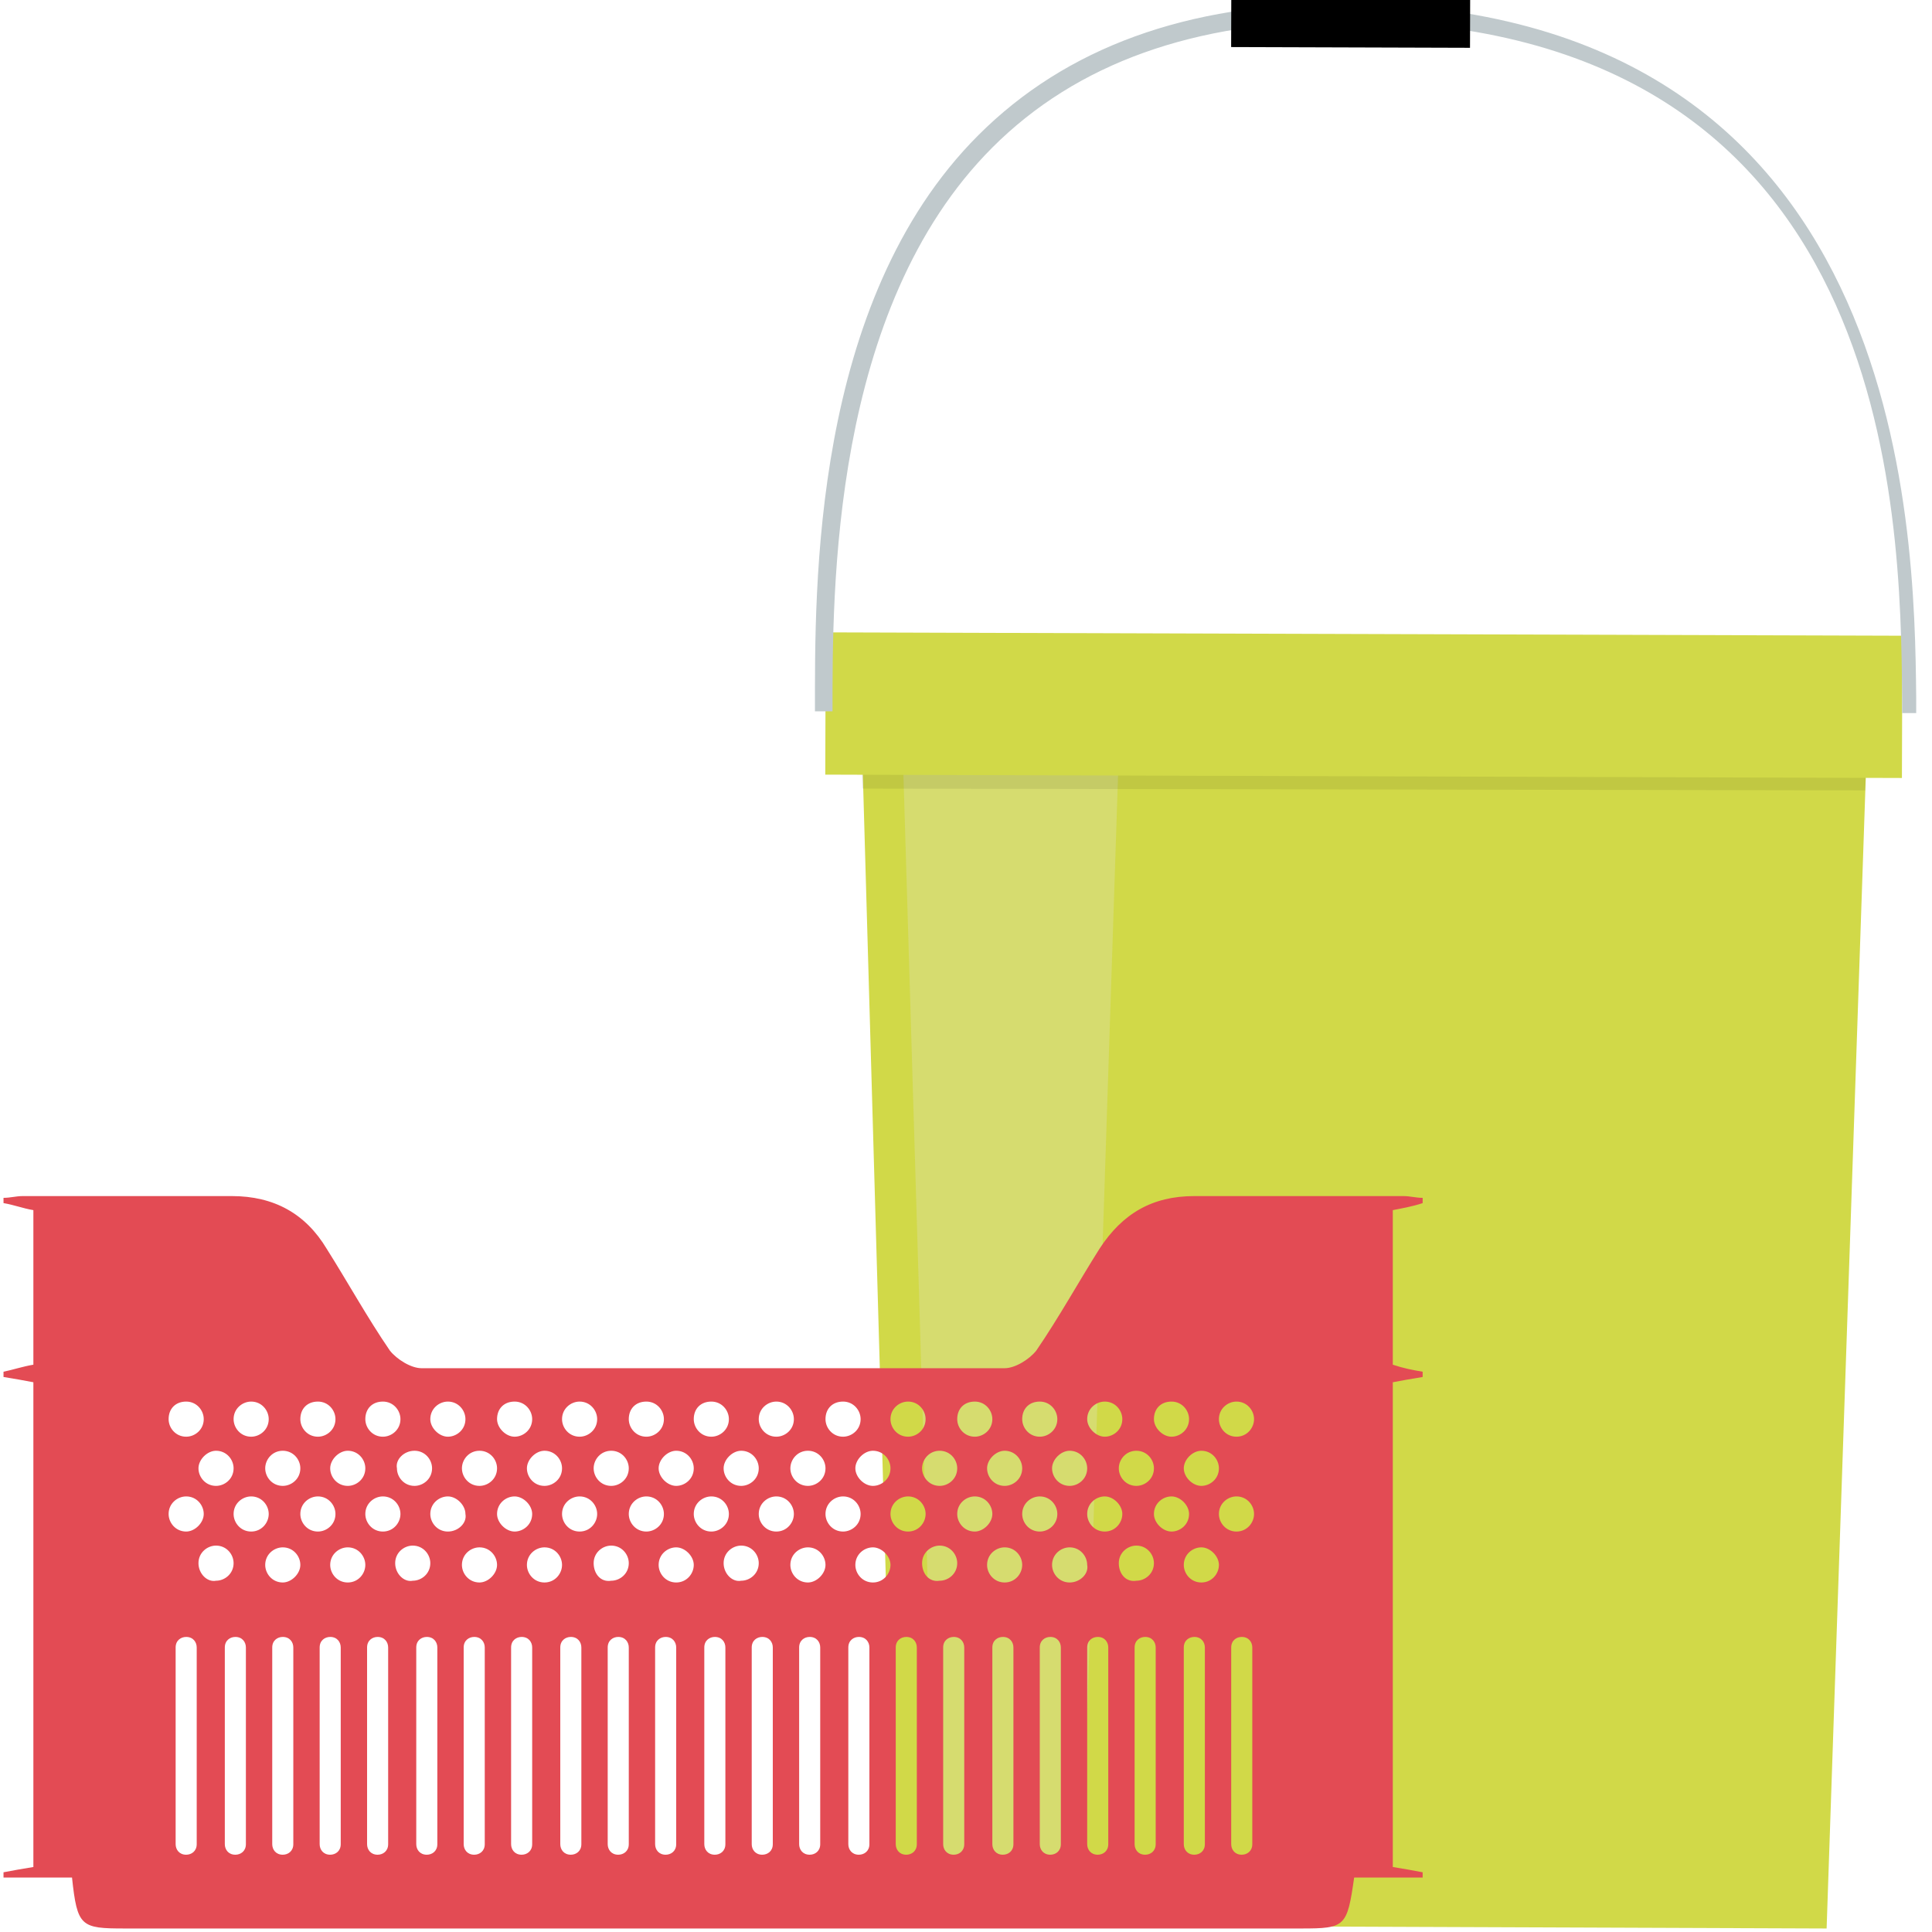 <?xml version="1.0" encoding="utf-8"?>
<!-- Generator: Adobe Illustrator 22.0.0, SVG Export Plug-In . SVG Version: 6.00 Build 0)  -->
<svg version="1.1" id="Capa_1" xmlns="http://www.w3.org/2000/svg" xmlns:xlink="http://www.w3.org/1999/xlink" x="0px" y="0px"
	 viewBox="0 0 110 110" style="enable-background:new 0 0 110 110;" xml:space="preserve">
<style type="text/css">
	.st0{fill:#D1D948;}
	.st1{opacity:0.25;fill:#E6E6E6;}
	.st2{opacity:8.000000e-02;}
	.st3{fill:#C0C9CC;}
	.st4{fill:#E34B54;}
</style>
<g>
	<g>
		<polygon class="st0" points="104,109.8 51,109.6 48.9,36.2 106.5,36.3 		"/>
		<polygon class="st1" points="61.5,109.7 53.4,109.5 51.2,36.2 63.9,36.8 		"/>
		<polygon class="st2" points="48.9,36.8 49.1,44.9 106.2,45 106.5,36.9 		"/>
		
			<rect x="47" y="36.1" transform="matrix(1 3.114145e-03 -3.114145e-03 1 0.125 -0.242)" class="st0" width="61.3" height="8.1"/>
	</g>
	<g>
		<path class="st3" d="M108.3,40.6l0-0.9c-0.1-10.5-0.4-38.4-31.7-38.5c-8.6,0-15.3,2.4-20.1,7.2c-9.2,9.2-9.1,25.3-9.1,32.1l-1,0
			c0-7-0.2-23.3,9.3-32.8c5-5,11.9-7.5,20.6-7.5c0,0,0.1,0,0.1,0c32.2,0.1,32.6,29.8,32.7,39.5l0,0.9L108.3,40.6z"/>
	</g>
	<rect x="70.1" y="-0.1" transform="matrix(1 3.114145e-03 -3.114145e-03 1 4.212673e-03 -0.239)" width="13.6" height="2.8"/>
</g>
<path class="st4" d="M81,78.4c0-0.1,0-0.2,0-0.3c-0.6-0.1-1.1-0.2-1.7-0.4c0-2.9,0-5.8,0-8.8c0.5-0.1,1.1-0.2,1.7-0.4
	c0-0.1,0-0.2,0-0.3c-0.4,0-0.7-0.1-1.1-0.1c-4,0-7.9,0-11.9,0c-2.4,0-4.1,1-5.4,3C61.4,73,60.3,75,59,76.9c-0.4,0.5-1.2,1-1.8,1
	c-5.5,0-11.1,0-16.6,0c-5.5,0-11.1,0-16.6,0c-0.6,0-1.4-0.5-1.8-1c-1.3-1.9-2.4-3.9-3.6-5.8c-1.2-2-3-3-5.4-3c-4,0-7.9,0-11.9,0
	c-0.4,0-0.7,0.1-1.1,0.1c0,0.1,0,0.2,0,0.3c0.6,0.1,1.1,0.3,1.7,0.4c0,3,0,5.9,0,8.8c-0.6,0.1-1.2,0.3-1.7,0.4c0,0.1,0,0.2,0,0.3
	c0.6,0.1,1.2,0.2,1.7,0.3c0,9.3,0,18.5,0,27.6c-0.6,0.1-1.2,0.2-1.7,0.3c0,0.1,0,0.2,0,0.3c1.3,0,2.6,0,3.9,0c0.3,2.8,0.5,2.9,3,2.9
	c11.2,0,22.3,0,33.5,0c11.2,0,22.3,0,33.5,0c2.5,0,2.6-0.1,3-2.9c1.4,0,2.7,0,3.9,0c0-0.1,0-0.2,0-0.3c-0.5-0.1-1.1-0.2-1.7-0.3
	c0-9.2,0-18.3,0-27.6C79.8,78.6,80.4,78.5,81,78.4z M68.4,82.6c0.6,0,1,0.5,1,1c0,0.6-0.5,1-1,1s-1-0.5-1-1
	C67.4,83.1,67.9,82.6,68.4,82.6z M66.7,79.8c0.6,0,1,0.5,1,1c0,0.6-0.5,1-1,1s-1-0.5-1-1C65.7,80.2,66.1,79.8,66.7,79.8z M64.7,82.6
	c0.6,0,1,0.5,1,1c0,0.6-0.5,1-1,1c-0.6,0-1-0.5-1-1C63.7,83.1,64.1,82.6,64.7,82.6z M62.9,79.8c0.6,0,1,0.5,1,1c0,0.6-0.5,1-1,1
	s-1-0.5-1-1C61.9,80.2,62.4,79.8,62.9,79.8z M60.9,82.6c0.6,0,1,0.5,1,1c0,0.6-0.5,1-1,1c-0.6,0-1-0.5-1-1
	C59.9,83.1,60.4,82.6,60.9,82.6z M59.2,79.8c0.6,0,1,0.5,1,1c0,0.6-0.5,1-1,1c-0.6,0-1-0.5-1-1C58.2,80.2,58.6,79.8,59.2,79.8z
	 M57.2,82.6c0.6,0,1,0.5,1,1c0,0.6-0.5,1-1,1c-0.6,0-1-0.5-1-1C56.2,83.1,56.7,82.6,57.2,82.6z M55.5,79.8c0.6,0,1,0.5,1,1
	c0,0.6-0.5,1-1,1c-0.6,0-1-0.5-1-1C54.5,80.2,54.9,79.8,55.5,79.8z M53.5,82.6c0.6,0,1,0.5,1,1c0,0.6-0.5,1-1,1c-0.6,0-1-0.5-1-1
	C52.5,83.1,52.9,82.6,53.5,82.6z M51.7,79.8c0.6,0,1,0.5,1,1c0,0.6-0.5,1-1,1c-0.6,0-1-0.5-1-1C50.7,80.2,51.2,79.8,51.7,79.8z
	 M49.7,82.6c0.6,0,1,0.5,1,1c0,0.6-0.5,1-1,1s-1-0.5-1-1C48.7,83.1,49.2,82.6,49.7,82.6z M48,79.8c0.6,0,1,0.5,1,1c0,0.6-0.5,1-1,1
	c-0.6,0-1-0.5-1-1C47,80.2,47.4,79.8,48,79.8z M46,82.6c0.6,0,1,0.5,1,1c0,0.6-0.5,1-1,1c-0.6,0-1-0.5-1-1
	C45,83.1,45.4,82.6,46,82.6z M44.2,79.8c0.6,0,1,0.5,1,1c0,0.6-0.5,1-1,1c-0.6,0-1-0.5-1-1C43.2,80.2,43.7,79.8,44.2,79.8z
	 M42.2,82.6c0.6,0,1,0.5,1,1c0,0.6-0.5,1-1,1c-0.6,0-1-0.5-1-1C41.2,83.1,41.7,82.6,42.2,82.6z M40.5,79.8c0.6,0,1,0.5,1,1
	c0,0.6-0.5,1-1,1c-0.6,0-1-0.5-1-1C39.5,80.2,39.9,79.8,40.5,79.8z M38.5,82.6c0.6,0,1,0.5,1,1c0,0.6-0.5,1-1,1s-1-0.5-1-1
	C37.5,83.1,38,82.6,38.5,82.6z M36.8,79.8c0.6,0,1,0.5,1,1c0,0.6-0.5,1-1,1c-0.6,0-1-0.5-1-1C35.8,80.2,36.2,79.8,36.8,79.8z
	 M34.8,82.6c0.6,0,1,0.5,1,1c0,0.6-0.5,1-1,1c-0.6,0-1-0.5-1-1C33.8,83.1,34.2,82.6,34.8,82.6z M33,79.8c0.6,0,1,0.5,1,1
	c0,0.6-0.5,1-1,1c-0.6,0-1-0.5-1-1C32,80.2,32.5,79.8,33,79.8z M31,82.6c0.6,0,1,0.5,1,1c0,0.6-0.5,1-1,1c-0.6,0-1-0.5-1-1
	C30,83.1,30.5,82.6,31,82.6z M29.3,79.8c0.6,0,1,0.5,1,1c0,0.6-0.5,1-1,1s-1-0.5-1-1C28.3,80.2,28.7,79.8,29.3,79.8z M27.3,82.6
	c0.6,0,1,0.5,1,1c0,0.6-0.5,1-1,1c-0.6,0-1-0.5-1-1C26.3,83.1,26.7,82.6,27.3,82.6z M25.5,79.8c0.6,0,1,0.5,1,1c0,0.6-0.5,1-1,1
	s-1-0.5-1-1C24.5,80.2,25,79.8,25.5,79.8z M23.6,82.6c0.6,0,1,0.5,1,1c0,0.6-0.5,1-1,1c-0.6,0-1-0.5-1-1
	C22.5,83.1,23,82.6,23.6,82.6z M21.8,79.8c0.6,0,1,0.5,1,1c0,0.6-0.5,1-1,1c-0.6,0-1-0.5-1-1C20.8,80.2,21.2,79.8,21.8,79.8z
	 M19.8,82.6c0.6,0,1,0.5,1,1c0,0.6-0.5,1-1,1c-0.6,0-1-0.5-1-1C18.8,83.1,19.3,82.6,19.8,82.6z M18.1,79.8c0.6,0,1,0.5,1,1
	c0,0.6-0.5,1-1,1c-0.6,0-1-0.5-1-1C17.1,80.2,17.5,79.8,18.1,79.8z M16.1,82.6c0.6,0,1,0.5,1,1c0,0.6-0.5,1-1,1c-0.6,0-1-0.5-1-1
	C15.1,83.1,15.5,82.6,16.1,82.6z M14.3,79.8c0.6,0,1,0.5,1,1c0,0.6-0.5,1-1,1c-0.6,0-1-0.5-1-1C13.3,80.2,13.8,79.8,14.3,79.8z
	 M12.3,82.6c0.6,0,1,0.5,1,1c0,0.6-0.5,1-1,1c-0.6,0-1-0.5-1-1C11.3,83.1,11.8,82.6,12.3,82.6z M10.6,79.8c0.6,0,1,0.5,1,1
	c0,0.6-0.5,1-1,1c-0.6,0-1-0.5-1-1C9.6,80.2,10,79.8,10.6,79.8z M11.2,105c0,0.4-0.3,0.6-0.6,0.6c-0.4,0-0.6-0.3-0.6-0.6V93.8
	c0-0.4,0.3-0.6,0.6-0.6c0.4,0,0.6,0.3,0.6,0.6V105z M10.6,87.2c-0.6,0-1-0.5-1-1c0-0.6,0.5-1,1-1c0.6,0,1,0.5,1,1
	C11.6,86.7,11.1,87.2,10.6,87.2z M11.3,89c0-0.6,0.5-1,1-1c0.6,0,1,0.5,1,1c0,0.6-0.5,1-1,1C11.8,90.1,11.3,89.6,11.3,89z M14,105
	c0,0.4-0.3,0.6-0.6,0.6c-0.4,0-0.6-0.3-0.6-0.6V93.8c0-0.4,0.3-0.6,0.6-0.6c0.4,0,0.6,0.3,0.6,0.6V105z M14.3,87.2c-0.6,0-1-0.5-1-1
	c0-0.6,0.5-1,1-1c0.6,0,1,0.5,1,1C15.3,86.7,14.9,87.2,14.3,87.2z M16.7,105c0,0.4-0.3,0.6-0.6,0.6c-0.4,0-0.6-0.3-0.6-0.6V93.8
	c0-0.4,0.3-0.6,0.6-0.6c0.4,0,0.6,0.3,0.6,0.6V105z M16.1,90.1c-0.6,0-1-0.5-1-1c0-0.6,0.5-1,1-1c0.6,0,1,0.5,1,1
	C17.1,89.6,16.6,90.1,16.1,90.1z M17.1,86.2c0-0.6,0.5-1,1-1c0.6,0,1,0.5,1,1c0,0.6-0.5,1-1,1C17.5,87.2,17.1,86.7,17.1,86.2z
	 M19.4,105c0,0.4-0.3,0.6-0.6,0.6c-0.4,0-0.6-0.3-0.6-0.6V93.8c0-0.4,0.3-0.6,0.6-0.6c0.4,0,0.6,0.3,0.6,0.6V105z M19.8,90.1
	c-0.6,0-1-0.5-1-1c0-0.6,0.5-1,1-1c0.6,0,1,0.5,1,1C20.8,89.6,20.4,90.1,19.8,90.1z M22.1,105c0,0.4-0.3,0.6-0.6,0.6
	c-0.4,0-0.6-0.3-0.6-0.6V93.8c0-0.4,0.3-0.6,0.6-0.6c0.4,0,0.6,0.3,0.6,0.6V105z M21.8,87.2c-0.6,0-1-0.5-1-1c0-0.6,0.5-1,1-1
	c0.6,0,1,0.5,1,1C22.8,86.7,22.4,87.2,21.8,87.2z M22.5,89c0-0.6,0.5-1,1-1c0.6,0,1,0.5,1,1c0,0.6-0.5,1-1,1
	C23,90.1,22.5,89.6,22.5,89z M24.9,105c0,0.4-0.3,0.6-0.6,0.6c-0.4,0-0.6-0.3-0.6-0.6V93.8c0-0.4,0.3-0.6,0.6-0.6
	c0.4,0,0.6,0.3,0.6,0.6V105z M25.5,87.2c-0.6,0-1-0.5-1-1c0-0.6,0.5-1,1-1s1,0.5,1,1C26.6,86.7,26.1,87.2,25.5,87.2z M27.6,105
	c0,0.4-0.3,0.6-0.6,0.6c-0.4,0-0.6-0.3-0.6-0.6V93.8c0-0.4,0.3-0.6,0.6-0.6c0.4,0,0.6,0.3,0.6,0.6V105z M27.3,90.1c-0.6,0-1-0.5-1-1
	c0-0.6,0.5-1,1-1c0.6,0,1,0.5,1,1C28.3,89.6,27.8,90.1,27.3,90.1z M28.3,86.2c0-0.6,0.5-1,1-1s1,0.5,1,1c0,0.6-0.5,1-1,1
	S28.3,86.7,28.3,86.2z M30.3,105c0,0.4-0.3,0.6-0.6,0.6c-0.4,0-0.6-0.3-0.6-0.6V93.8c0-0.4,0.3-0.6,0.6-0.6c0.4,0,0.6,0.3,0.6,0.6
	V105z M31,90.1c-0.6,0-1-0.5-1-1c0-0.6,0.5-1,1-1c0.6,0,1,0.5,1,1C32,89.6,31.6,90.1,31,90.1z M33.1,105c0,0.4-0.3,0.6-0.6,0.6
	c-0.4,0-0.6-0.3-0.6-0.6V93.8c0-0.4,0.3-0.6,0.6-0.6c0.4,0,0.6,0.3,0.6,0.6V105z M33,87.2c-0.6,0-1-0.5-1-1c0-0.6,0.5-1,1-1
	c0.6,0,1,0.5,1,1C34,86.7,33.6,87.2,33,87.2z M33.8,89c0-0.6,0.5-1,1-1c0.6,0,1,0.5,1,1c0,0.6-0.5,1-1,1
	C34.2,90.1,33.8,89.6,33.8,89z M35.8,105c0,0.4-0.3,0.6-0.6,0.6c-0.4,0-0.6-0.3-0.6-0.6V93.8c0-0.4,0.3-0.6,0.6-0.6
	c0.4,0,0.6,0.3,0.6,0.6V105z M35.8,86.2c0-0.6,0.5-1,1-1c0.6,0,1,0.5,1,1c0,0.6-0.5,1-1,1C36.2,87.2,35.8,86.7,35.8,86.2z M38.5,105
	c0,0.4-0.3,0.6-0.6,0.6c-0.4,0-0.6-0.3-0.6-0.6V93.8c0-0.4,0.3-0.6,0.6-0.6c0.4,0,0.6,0.3,0.6,0.6V105z M38.5,90.1c-0.6,0-1-0.5-1-1
	c0-0.6,0.5-1,1-1s1,0.5,1,1C39.5,89.6,39.1,90.1,38.5,90.1z M39.5,86.2c0-0.6,0.5-1,1-1c0.6,0,1,0.5,1,1c0,0.6-0.5,1-1,1
	C39.9,87.2,39.5,86.7,39.5,86.2z M41.3,105c0,0.4-0.3,0.6-0.6,0.6c-0.4,0-0.6-0.3-0.6-0.6V93.8c0-0.4,0.3-0.6,0.6-0.6
	c0.4,0,0.6,0.3,0.6,0.6V105z M41.2,89c0-0.6,0.5-1,1-1c0.6,0,1,0.5,1,1c0,0.6-0.5,1-1,1C41.7,90.1,41.2,89.6,41.2,89z M44,105
	c0,0.4-0.3,0.6-0.6,0.6c-0.4,0-0.6-0.3-0.6-0.6V93.8c0-0.4,0.3-0.6,0.6-0.6c0.4,0,0.6,0.3,0.6,0.6V105z M44.2,87.2c-0.6,0-1-0.5-1-1
	c0-0.6,0.5-1,1-1c0.6,0,1,0.5,1,1C45.2,86.7,44.8,87.2,44.2,87.2z M46.7,105c0,0.4-0.3,0.6-0.6,0.6c-0.4,0-0.6-0.3-0.6-0.6V93.8
	c0-0.4,0.3-0.6,0.6-0.6c0.4,0,0.6,0.3,0.6,0.6V105z M46,90.1c-0.6,0-1-0.5-1-1c0-0.6,0.5-1,1-1c0.6,0,1,0.5,1,1
	C47,89.6,46.5,90.1,46,90.1z M47,86.2c0-0.6,0.5-1,1-1c0.6,0,1,0.5,1,1c0,0.6-0.5,1-1,1C47.4,87.2,47,86.7,47,86.2z M49.5,105
	c0,0.4-0.3,0.6-0.6,0.6c-0.4,0-0.6-0.3-0.6-0.6V93.8c0-0.4,0.3-0.6,0.6-0.6c0.4,0,0.6,0.3,0.6,0.6V105z M49.7,90.1c-0.6,0-1-0.5-1-1
	c0-0.6,0.5-1,1-1s1,0.5,1,1C50.7,89.6,50.3,90.1,49.7,90.1z M52.2,105c0,0.4-0.3,0.6-0.6,0.6c-0.4,0-0.6-0.3-0.6-0.6V93.8
	c0-0.4,0.3-0.6,0.6-0.6c0.4,0,0.6,0.3,0.6,0.6V105z M51.7,87.2c-0.6,0-1-0.5-1-1c0-0.6,0.5-1,1-1c0.6,0,1,0.5,1,1
	C52.7,86.7,52.3,87.2,51.7,87.2z M52.5,89c0-0.6,0.5-1,1-1c0.6,0,1,0.5,1,1c0,0.6-0.5,1-1,1C52.9,90.1,52.5,89.6,52.5,89z M54.9,105
	c0,0.4-0.3,0.6-0.6,0.6c-0.4,0-0.6-0.3-0.6-0.6V93.8c0-0.4,0.3-0.6,0.6-0.6c0.4,0,0.6,0.3,0.6,0.6V105z M55.5,87.2c-0.6,0-1-0.5-1-1
	c0-0.6,0.5-1,1-1c0.6,0,1,0.5,1,1C56.5,86.7,56,87.2,55.5,87.2z M57.7,105c0,0.4-0.3,0.6-0.6,0.6c-0.4,0-0.6-0.3-0.6-0.6V93.8
	c0-0.4,0.3-0.6,0.6-0.6c0.4,0,0.6,0.3,0.6,0.6V105z M57.2,90.1c-0.6,0-1-0.5-1-1c0-0.6,0.5-1,1-1c0.6,0,1,0.5,1,1
	C58.2,89.6,57.8,90.1,57.2,90.1z M58.2,86.2c0-0.6,0.5-1,1-1c0.6,0,1,0.5,1,1c0,0.6-0.5,1-1,1C58.6,87.2,58.2,86.7,58.2,86.2z
	 M60.4,105c0,0.4-0.3,0.6-0.6,0.6c-0.4,0-0.6-0.3-0.6-0.6V93.8c0-0.4,0.3-0.6,0.6-0.6c0.4,0,0.6,0.3,0.6,0.6V105z M60.9,90.1
	c-0.6,0-1-0.5-1-1c0-0.6,0.5-1,1-1c0.6,0,1,0.5,1,1C62,89.6,61.5,90.1,60.9,90.1z M63.1,105c0,0.4-0.3,0.6-0.6,0.6
	c-0.4,0-0.6-0.3-0.6-0.6V93.8c0-0.4,0.3-0.6,0.6-0.6c0.4,0,0.6,0.3,0.6,0.6V105z M62.9,87.2c-0.6,0-1-0.5-1-1c0-0.6,0.5-1,1-1
	s1,0.5,1,1C63.9,86.7,63.5,87.2,62.9,87.2z M63.7,89c0-0.6,0.5-1,1-1c0.6,0,1,0.5,1,1c0,0.6-0.5,1-1,1C64.1,90.1,63.7,89.6,63.7,89z
	 M65.8,105c0,0.4-0.3,0.6-0.6,0.6c-0.4,0-0.6-0.3-0.6-0.6V93.8c0-0.4,0.3-0.6,0.6-0.6c0.4,0,0.6,0.3,0.6,0.6V105z M65.7,86.2
	c0-0.6,0.5-1,1-1s1,0.5,1,1c0,0.6-0.5,1-1,1S65.7,86.7,65.7,86.2z M68.6,105c0,0.4-0.3,0.6-0.6,0.6c-0.4,0-0.6-0.3-0.6-0.6V93.8
	c0-0.4,0.3-0.6,0.6-0.6c0.4,0,0.6,0.3,0.6,0.6V105z M68.4,90.1c-0.6,0-1-0.5-1-1c0-0.6,0.5-1,1-1s1,0.5,1,1
	C69.4,89.6,69,90.1,68.4,90.1z M71.3,105c0,0.4-0.3,0.6-0.6,0.6c-0.4,0-0.6-0.3-0.6-0.6V93.8c0-0.4,0.3-0.6,0.6-0.6
	c0.4,0,0.6,0.3,0.6,0.6V105z M70.4,87.2c-0.6,0-1-0.5-1-1c0-0.6,0.5-1,1-1c0.6,0,1,0.5,1,1C71.4,86.7,71,87.2,70.4,87.2z M70.4,81.8
	c-0.6,0-1-0.5-1-1c0-0.6,0.5-1,1-1c0.6,0,1,0.5,1,1C71.4,81.3,71,81.8,70.4,81.8z"/>
</svg>
